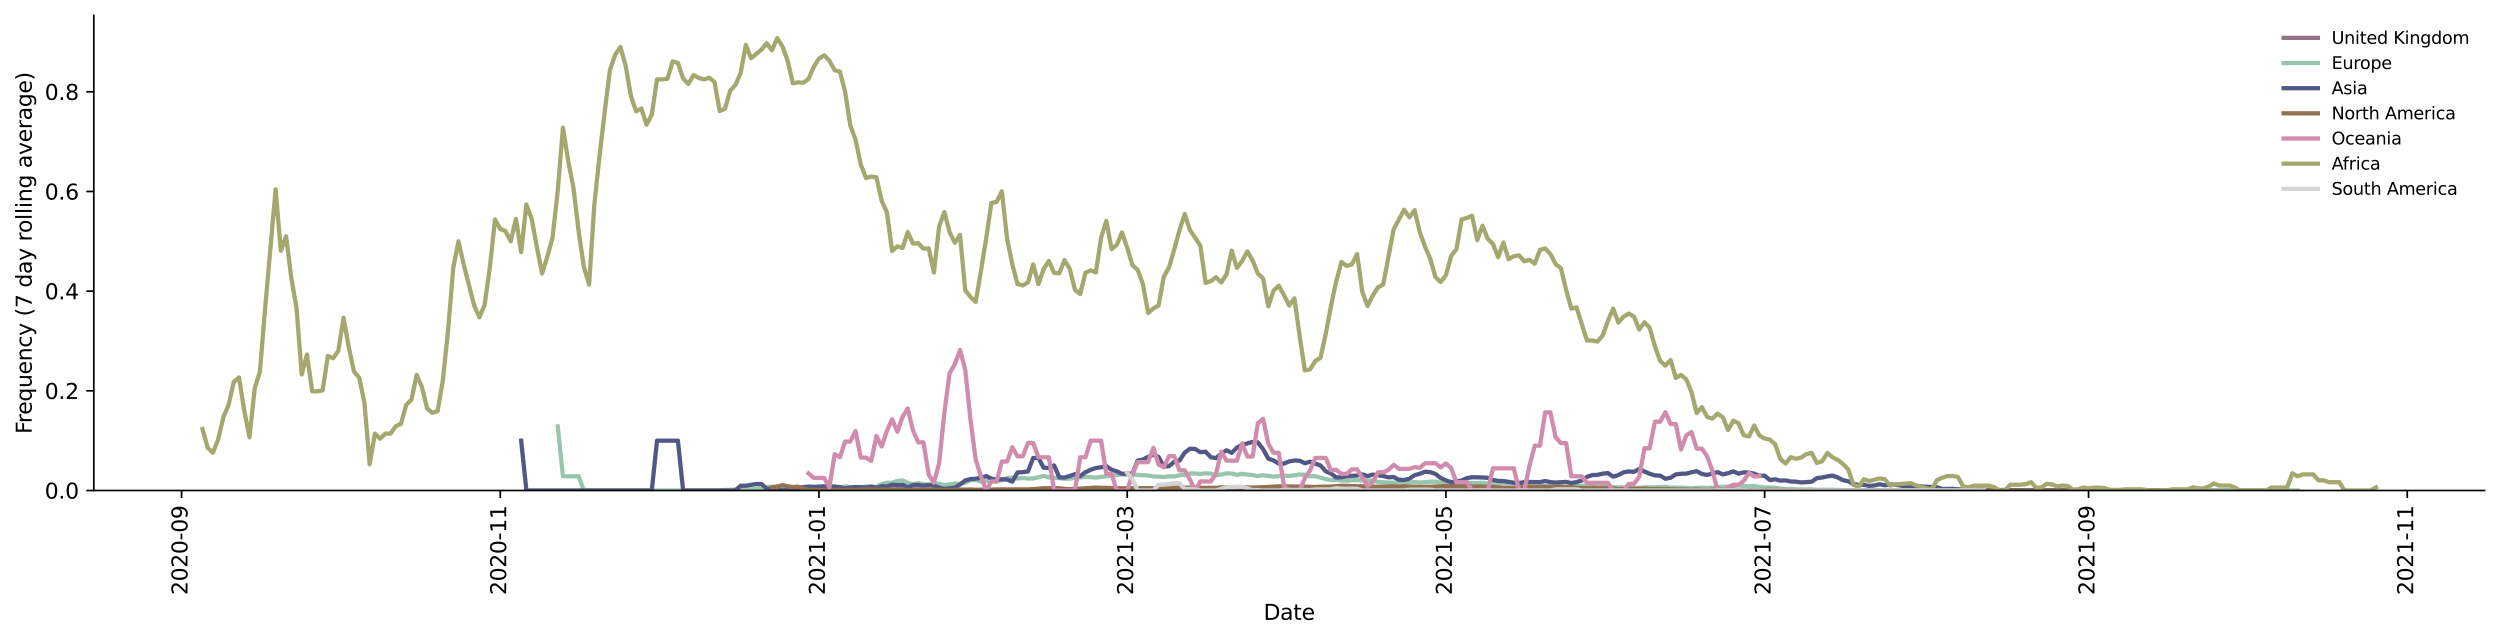 <?xml version="1.0" encoding="utf-8" standalone="no"?>
<!DOCTYPE svg PUBLIC "-//W3C//DTD SVG 1.1//EN"
  "http://www.w3.org/Graphics/SVG/1.1/DTD/svg11.dtd">
<svg height="298.621pt" version="1.1" viewBox="0 0 1166.981 298.621" width="1166.981pt" xmlns="http://www.w3.org/2000/svg" xmlns:xlink="http://www.w3.org/1999/xlink">
 <defs>
  <style type="text/css">*{stroke-linecap:butt;stroke-linejoin:round;}</style>
 </defs>
 <g id="figure_1">
  <g id="patch_1">
   <path d="M 0 298.621 
L 1166.981 298.621 
L 1166.981 0 
L 0 0 
z
" style="fill:#ffffff;"/>
  </g>
  <g id="axes_1">
   <g id="patch_2">
    <path d="M 43.781 228.96 
L 1159.781 228.96 
L 1159.781 7.2 
L 43.781 7.2 
z
" style="fill:#ffffff;"/>
   </g>
   <g id="matplotlib.axis_1">
    <g id="xtick_1">
     <g id="line2d_1">
      <defs>
       <path d="M 0 0 
L 0 3.5 
" id="m4b58fb775a" style="stroke:#000000;stroke-width:0.8;"/>
      </defs>
      <g>
       <use style="stroke:#000000;stroke-width:0.8;" x="84.753" xlink:href="#m4b58fb775a" y="228.96"/>
      </g>
     </g>
     <g id="text_1">
      <!-- 2020-09 -->
      <g transform="translate(87.513 277.743)rotate(-90)scale(0.1 -0.1)">
       <defs>
        <path d="M 1228 531 
L 3431 531 
L 3431 0 
L 469 0 
L 469 531 
Q 828 903 1448 1529 
Q 2069 2156 2228 2338 
Q 2531 2678 2651 2914 
Q 2772 3150 2772 3378 
Q 2772 3750 2511 3984 
Q 2250 4219 1831 4219 
Q 1534 4219 1204 4116 
Q 875 4013 500 3803 
L 500 4441 
Q 881 4594 1212 4672 
Q 1544 4750 1819 4750 
Q 2544 4750 2975 4387 
Q 3406 4025 3406 3419 
Q 3406 3131 3298 2873 
Q 3191 2616 2906 2266 
Q 2828 2175 2409 1742 
Q 1991 1309 1228 531 
z
" id="DejaVuSans-32" transform="scale(0.016)"/>
        <path d="M 2034 4250 
Q 1547 4250 1301 3770 
Q 1056 3291 1056 2328 
Q 1056 1369 1301 889 
Q 1547 409 2034 409 
Q 2525 409 2770 889 
Q 3016 1369 3016 2328 
Q 3016 3291 2770 3770 
Q 2525 4250 2034 4250 
z
M 2034 4750 
Q 2819 4750 3233 4129 
Q 3647 3509 3647 2328 
Q 3647 1150 3233 529 
Q 2819 -91 2034 -91 
Q 1250 -91 836 529 
Q 422 1150 422 2328 
Q 422 3509 836 4129 
Q 1250 4750 2034 4750 
z
" id="DejaVuSans-30" transform="scale(0.016)"/>
        <path d="M 313 2009 
L 1997 2009 
L 1997 1497 
L 313 1497 
L 313 2009 
z
" id="DejaVuSans-2d" transform="scale(0.016)"/>
        <path d="M 703 97 
L 703 672 
Q 941 559 1184 500 
Q 1428 441 1663 441 
Q 2288 441 2617 861 
Q 2947 1281 2994 2138 
Q 2813 1869 2534 1725 
Q 2256 1581 1919 1581 
Q 1219 1581 811 2004 
Q 403 2428 403 3163 
Q 403 3881 828 4315 
Q 1253 4750 1959 4750 
Q 2769 4750 3195 4129 
Q 3622 3509 3622 2328 
Q 3622 1225 3098 567 
Q 2575 -91 1691 -91 
Q 1453 -91 1209 -44 
Q 966 3 703 97 
z
M 1959 2075 
Q 2384 2075 2632 2365 
Q 2881 2656 2881 3163 
Q 2881 3666 2632 3958 
Q 2384 4250 1959 4250 
Q 1534 4250 1286 3958 
Q 1038 3666 1038 3163 
Q 1038 2656 1286 2365 
Q 1534 2075 1959 2075 
z
" id="DejaVuSans-39" transform="scale(0.016)"/>
       </defs>
       <use xlink:href="#DejaVuSans-32"/>
       <use x="63.623" xlink:href="#DejaVuSans-30"/>
       <use x="127.246" xlink:href="#DejaVuSans-32"/>
       <use x="190.869" xlink:href="#DejaVuSans-30"/>
       <use x="254.492" xlink:href="#DejaVuSans-2d"/>
       <use x="290.576" xlink:href="#DejaVuSans-30"/>
       <use x="354.199" xlink:href="#DejaVuSans-39"/>
      </g>
     </g>
    </g>
    <g id="xtick_2">
     <g id="line2d_2">
      <g>
       <use style="stroke:#000000;stroke-width:0.8;" x="233.521" xlink:href="#m4b58fb775a" y="228.96"/>
      </g>
     </g>
     <g id="text_2">
      <!-- 2020-11 -->
      <g transform="translate(236.28 277.743)rotate(-90)scale(0.1 -0.1)">
       <defs>
        <path d="M 794 531 
L 1825 531 
L 1825 4091 
L 703 3866 
L 703 4441 
L 1819 4666 
L 2450 4666 
L 2450 531 
L 3481 531 
L 3481 0 
L 794 0 
L 794 531 
z
" id="DejaVuSans-31" transform="scale(0.016)"/>
       </defs>
       <use xlink:href="#DejaVuSans-32"/>
       <use x="63.623" xlink:href="#DejaVuSans-30"/>
       <use x="127.246" xlink:href="#DejaVuSans-32"/>
       <use x="190.869" xlink:href="#DejaVuSans-30"/>
       <use x="254.492" xlink:href="#DejaVuSans-2d"/>
       <use x="290.576" xlink:href="#DejaVuSans-31"/>
       <use x="354.199" xlink:href="#DejaVuSans-31"/>
      </g>
     </g>
    </g>
    <g id="xtick_3">
     <g id="line2d_3">
      <g>
       <use style="stroke:#000000;stroke-width:0.8;" x="382.288" xlink:href="#m4b58fb775a" y="228.96"/>
      </g>
     </g>
     <g id="text_3">
      <!-- 2021-01 -->
      <g transform="translate(385.048 277.743)rotate(-90)scale(0.1 -0.1)">
       <use xlink:href="#DejaVuSans-32"/>
       <use x="63.623" xlink:href="#DejaVuSans-30"/>
       <use x="127.246" xlink:href="#DejaVuSans-32"/>
       <use x="190.869" xlink:href="#DejaVuSans-31"/>
       <use x="254.492" xlink:href="#DejaVuSans-2d"/>
       <use x="290.576" xlink:href="#DejaVuSans-30"/>
       <use x="354.199" xlink:href="#DejaVuSans-31"/>
      </g>
     </g>
    </g>
    <g id="xtick_4">
     <g id="line2d_4">
      <g>
       <use style="stroke:#000000;stroke-width:0.8;" x="526.178" xlink:href="#m4b58fb775a" y="228.96"/>
      </g>
     </g>
     <g id="text_4">
      <!-- 2021-03 -->
      <g transform="translate(528.937 277.743)rotate(-90)scale(0.1 -0.1)">
       <defs>
        <path d="M 2597 2516 
Q 3050 2419 3304 2112 
Q 3559 1806 3559 1356 
Q 3559 666 3084 287 
Q 2609 -91 1734 -91 
Q 1441 -91 1130 -33 
Q 819 25 488 141 
L 488 750 
Q 750 597 1062 519 
Q 1375 441 1716 441 
Q 2309 441 2620 675 
Q 2931 909 2931 1356 
Q 2931 1769 2642 2001 
Q 2353 2234 1838 2234 
L 1294 2234 
L 1294 2753 
L 1863 2753 
Q 2328 2753 2575 2939 
Q 2822 3125 2822 3475 
Q 2822 3834 2567 4026 
Q 2313 4219 1838 4219 
Q 1578 4219 1281 4162 
Q 984 4106 628 3988 
L 628 4550 
Q 988 4650 1302 4700 
Q 1616 4750 1894 4750 
Q 2613 4750 3031 4423 
Q 3450 4097 3450 3541 
Q 3450 3153 3228 2886 
Q 3006 2619 2597 2516 
z
" id="DejaVuSans-33" transform="scale(0.016)"/>
       </defs>
       <use xlink:href="#DejaVuSans-32"/>
       <use x="63.623" xlink:href="#DejaVuSans-30"/>
       <use x="127.246" xlink:href="#DejaVuSans-32"/>
       <use x="190.869" xlink:href="#DejaVuSans-31"/>
       <use x="254.492" xlink:href="#DejaVuSans-2d"/>
       <use x="290.576" xlink:href="#DejaVuSans-30"/>
       <use x="354.199" xlink:href="#DejaVuSans-33"/>
      </g>
     </g>
    </g>
    <g id="xtick_5">
     <g id="line2d_5">
      <g>
       <use style="stroke:#000000;stroke-width:0.8;" x="674.946" xlink:href="#m4b58fb775a" y="228.96"/>
      </g>
     </g>
     <g id="text_5">
      <!-- 2021-05 -->
      <g transform="translate(677.705 277.743)rotate(-90)scale(0.1 -0.1)">
       <defs>
        <path d="M 691 4666 
L 3169 4666 
L 3169 4134 
L 1269 4134 
L 1269 2991 
Q 1406 3038 1543 3061 
Q 1681 3084 1819 3084 
Q 2600 3084 3056 2656 
Q 3513 2228 3513 1497 
Q 3513 744 3044 326 
Q 2575 -91 1722 -91 
Q 1428 -91 1123 -41 
Q 819 9 494 109 
L 494 744 
Q 775 591 1075 516 
Q 1375 441 1709 441 
Q 2250 441 2565 725 
Q 2881 1009 2881 1497 
Q 2881 1984 2565 2268 
Q 2250 2553 1709 2553 
Q 1456 2553 1204 2497 
Q 953 2441 691 2322 
L 691 4666 
z
" id="DejaVuSans-35" transform="scale(0.016)"/>
       </defs>
       <use xlink:href="#DejaVuSans-32"/>
       <use x="63.623" xlink:href="#DejaVuSans-30"/>
       <use x="127.246" xlink:href="#DejaVuSans-32"/>
       <use x="190.869" xlink:href="#DejaVuSans-31"/>
       <use x="254.492" xlink:href="#DejaVuSans-2d"/>
       <use x="290.576" xlink:href="#DejaVuSans-30"/>
       <use x="354.199" xlink:href="#DejaVuSans-35"/>
      </g>
     </g>
    </g>
    <g id="xtick_6">
     <g id="line2d_6">
      <g>
       <use style="stroke:#000000;stroke-width:0.8;" x="823.713" xlink:href="#m4b58fb775a" y="228.96"/>
      </g>
     </g>
     <g id="text_6">
      <!-- 2021-07 -->
      <g transform="translate(826.472 277.743)rotate(-90)scale(0.1 -0.1)">
       <defs>
        <path d="M 525 4666 
L 3525 4666 
L 3525 4397 
L 1831 0 
L 1172 0 
L 2766 4134 
L 525 4134 
L 525 4666 
z
" id="DejaVuSans-37" transform="scale(0.016)"/>
       </defs>
       <use xlink:href="#DejaVuSans-32"/>
       <use x="63.623" xlink:href="#DejaVuSans-30"/>
       <use x="127.246" xlink:href="#DejaVuSans-32"/>
       <use x="190.869" xlink:href="#DejaVuSans-31"/>
       <use x="254.492" xlink:href="#DejaVuSans-2d"/>
       <use x="290.576" xlink:href="#DejaVuSans-30"/>
       <use x="354.199" xlink:href="#DejaVuSans-37"/>
      </g>
     </g>
    </g>
    <g id="xtick_7">
     <g id="line2d_7">
      <g>
       <use style="stroke:#000000;stroke-width:0.8;" x="974.919" xlink:href="#m4b58fb775a" y="228.96"/>
      </g>
     </g>
     <g id="text_7">
      <!-- 2021-09 -->
      <g transform="translate(977.679 277.743)rotate(-90)scale(0.1 -0.1)">
       <use xlink:href="#DejaVuSans-32"/>
       <use x="63.623" xlink:href="#DejaVuSans-30"/>
       <use x="127.246" xlink:href="#DejaVuSans-32"/>
       <use x="190.869" xlink:href="#DejaVuSans-31"/>
       <use x="254.492" xlink:href="#DejaVuSans-2d"/>
       <use x="290.576" xlink:href="#DejaVuSans-30"/>
       <use x="354.199" xlink:href="#DejaVuSans-39"/>
      </g>
     </g>
    </g>
    <g id="xtick_8">
     <g id="line2d_8">
      <g>
       <use style="stroke:#000000;stroke-width:0.8;" x="1123.687" xlink:href="#m4b58fb775a" y="228.96"/>
      </g>
     </g>
     <g id="text_8">
      <!-- 2021-11 -->
      <g transform="translate(1126.446 277.743)rotate(-90)scale(0.1 -0.1)">
       <use xlink:href="#DejaVuSans-32"/>
       <use x="63.623" xlink:href="#DejaVuSans-30"/>
       <use x="127.246" xlink:href="#DejaVuSans-32"/>
       <use x="190.869" xlink:href="#DejaVuSans-31"/>
       <use x="254.492" xlink:href="#DejaVuSans-2d"/>
       <use x="290.576" xlink:href="#DejaVuSans-31"/>
       <use x="354.199" xlink:href="#DejaVuSans-31"/>
      </g>
     </g>
    </g>
    <g id="text_9">
     <!-- Date -->
     <g transform="translate(589.83 289.341)scale(0.1 -0.1)">
      <defs>
       <path d="M 1259 4147 
L 1259 519 
L 2022 519 
Q 2988 519 3436 956 
Q 3884 1394 3884 2338 
Q 3884 3275 3436 3711 
Q 2988 4147 2022 4147 
L 1259 4147 
z
M 628 4666 
L 1925 4666 
Q 3281 4666 3915 4102 
Q 4550 3538 4550 2338 
Q 4550 1131 3912 565 
Q 3275 0 1925 0 
L 628 0 
L 628 4666 
z
" id="DejaVuSans-44" transform="scale(0.016)"/>
       <path d="M 2194 1759 
Q 1497 1759 1228 1600 
Q 959 1441 959 1056 
Q 959 750 1161 570 
Q 1363 391 1709 391 
Q 2188 391 2477 730 
Q 2766 1069 2766 1631 
L 2766 1759 
L 2194 1759 
z
M 3341 1997 
L 3341 0 
L 2766 0 
L 2766 531 
Q 2569 213 2275 61 
Q 1981 -91 1556 -91 
Q 1019 -91 701 211 
Q 384 513 384 1019 
Q 384 1609 779 1909 
Q 1175 2209 1959 2209 
L 2766 2209 
L 2766 2266 
Q 2766 2663 2505 2880 
Q 2244 3097 1772 3097 
Q 1472 3097 1187 3025 
Q 903 2953 641 2809 
L 641 3341 
Q 956 3463 1253 3523 
Q 1550 3584 1831 3584 
Q 2591 3584 2966 3190 
Q 3341 2797 3341 1997 
z
" id="DejaVuSans-61" transform="scale(0.016)"/>
       <path d="M 1172 4494 
L 1172 3500 
L 2356 3500 
L 2356 3053 
L 1172 3053 
L 1172 1153 
Q 1172 725 1289 603 
Q 1406 481 1766 481 
L 2356 481 
L 2356 0 
L 1766 0 
Q 1100 0 847 248 
Q 594 497 594 1153 
L 594 3053 
L 172 3053 
L 172 3500 
L 594 3500 
L 594 4494 
L 1172 4494 
z
" id="DejaVuSans-74" transform="scale(0.016)"/>
       <path d="M 3597 1894 
L 3597 1613 
L 953 1613 
Q 991 1019 1311 708 
Q 1631 397 2203 397 
Q 2534 397 2845 478 
Q 3156 559 3463 722 
L 3463 178 
Q 3153 47 2828 -22 
Q 2503 -91 2169 -91 
Q 1331 -91 842 396 
Q 353 884 353 1716 
Q 353 2575 817 3079 
Q 1281 3584 2069 3584 
Q 2775 3584 3186 3129 
Q 3597 2675 3597 1894 
z
M 3022 2063 
Q 3016 2534 2758 2815 
Q 2500 3097 2075 3097 
Q 1594 3097 1305 2825 
Q 1016 2553 972 2059 
L 3022 2063 
z
" id="DejaVuSans-65" transform="scale(0.016)"/>
      </defs>
      <use xlink:href="#DejaVuSans-44"/>
      <use x="77.002" xlink:href="#DejaVuSans-61"/>
      <use x="138.281" xlink:href="#DejaVuSans-74"/>
      <use x="177.49" xlink:href="#DejaVuSans-65"/>
     </g>
    </g>
   </g>
   <g id="matplotlib.axis_2">
    <g id="ytick_1">
     <g id="line2d_9">
      <defs>
       <path d="M 0 0 
L -3.5 0 
" id="mad05041a54" style="stroke:#000000;stroke-width:0.8;"/>
      </defs>
      <g>
       <use style="stroke:#000000;stroke-width:0.8;" x="43.781" xlink:href="#mad05041a54" y="228.96"/>
      </g>
     </g>
     <g id="text_10">
      <!-- 0.0 -->
      <g transform="translate(20.878 232.759)scale(0.1 -0.1)">
       <defs>
        <path d="M 684 794 
L 1344 794 
L 1344 0 
L 684 0 
L 684 794 
z
" id="DejaVuSans-2e" transform="scale(0.016)"/>
       </defs>
       <use xlink:href="#DejaVuSans-30"/>
       <use x="63.623" xlink:href="#DejaVuSans-2e"/>
       <use x="95.41" xlink:href="#DejaVuSans-30"/>
      </g>
     </g>
    </g>
    <g id="ytick_2">
     <g id="line2d_10">
      <g>
       <use style="stroke:#000000;stroke-width:0.8;" x="43.781" xlink:href="#mad05041a54" y="182.433"/>
      </g>
     </g>
     <g id="text_11">
      <!-- 0.2 -->
      <g transform="translate(20.878 186.233)scale(0.1 -0.1)">
       <use xlink:href="#DejaVuSans-30"/>
       <use x="63.623" xlink:href="#DejaVuSans-2e"/>
       <use x="95.41" xlink:href="#DejaVuSans-32"/>
      </g>
     </g>
    </g>
    <g id="ytick_3">
     <g id="line2d_11">
      <g>
       <use style="stroke:#000000;stroke-width:0.8;" x="43.781" xlink:href="#mad05041a54" y="135.907"/>
      </g>
     </g>
     <g id="text_12">
      <!-- 0.4 -->
      <g transform="translate(20.878 139.706)scale(0.1 -0.1)">
       <defs>
        <path d="M 2419 4116 
L 825 1625 
L 2419 1625 
L 2419 4116 
z
M 2253 4666 
L 3047 4666 
L 3047 1625 
L 3713 1625 
L 3713 1100 
L 3047 1100 
L 3047 0 
L 2419 0 
L 2419 1100 
L 313 1100 
L 313 1709 
L 2253 4666 
z
" id="DejaVuSans-34" transform="scale(0.016)"/>
       </defs>
       <use xlink:href="#DejaVuSans-30"/>
       <use x="63.623" xlink:href="#DejaVuSans-2e"/>
       <use x="95.41" xlink:href="#DejaVuSans-34"/>
      </g>
     </g>
    </g>
    <g id="ytick_4">
     <g id="line2d_12">
      <g>
       <use style="stroke:#000000;stroke-width:0.8;" x="43.781" xlink:href="#mad05041a54" y="89.38"/>
      </g>
     </g>
     <g id="text_13">
      <!-- 0.6 -->
      <g transform="translate(20.878 93.179)scale(0.1 -0.1)">
       <defs>
        <path d="M 2113 2584 
Q 1688 2584 1439 2293 
Q 1191 2003 1191 1497 
Q 1191 994 1439 701 
Q 1688 409 2113 409 
Q 2538 409 2786 701 
Q 3034 994 3034 1497 
Q 3034 2003 2786 2293 
Q 2538 2584 2113 2584 
z
M 3366 4563 
L 3366 3988 
Q 3128 4100 2886 4159 
Q 2644 4219 2406 4219 
Q 1781 4219 1451 3797 
Q 1122 3375 1075 2522 
Q 1259 2794 1537 2939 
Q 1816 3084 2150 3084 
Q 2853 3084 3261 2657 
Q 3669 2231 3669 1497 
Q 3669 778 3244 343 
Q 2819 -91 2113 -91 
Q 1303 -91 875 529 
Q 447 1150 447 2328 
Q 447 3434 972 4092 
Q 1497 4750 2381 4750 
Q 2619 4750 2861 4703 
Q 3103 4656 3366 4563 
z
" id="DejaVuSans-36" transform="scale(0.016)"/>
       </defs>
       <use xlink:href="#DejaVuSans-30"/>
       <use x="63.623" xlink:href="#DejaVuSans-2e"/>
       <use x="95.41" xlink:href="#DejaVuSans-36"/>
      </g>
     </g>
    </g>
    <g id="ytick_5">
     <g id="line2d_13">
      <g>
       <use style="stroke:#000000;stroke-width:0.8;" x="43.781" xlink:href="#mad05041a54" y="42.853"/>
      </g>
     </g>
     <g id="text_14">
      <!-- 0.8 -->
      <g transform="translate(20.878 46.652)scale(0.1 -0.1)">
       <defs>
        <path d="M 2034 2216 
Q 1584 2216 1326 1975 
Q 1069 1734 1069 1313 
Q 1069 891 1326 650 
Q 1584 409 2034 409 
Q 2484 409 2743 651 
Q 3003 894 3003 1313 
Q 3003 1734 2745 1975 
Q 2488 2216 2034 2216 
z
M 1403 2484 
Q 997 2584 770 2862 
Q 544 3141 544 3541 
Q 544 4100 942 4425 
Q 1341 4750 2034 4750 
Q 2731 4750 3128 4425 
Q 3525 4100 3525 3541 
Q 3525 3141 3298 2862 
Q 3072 2584 2669 2484 
Q 3125 2378 3379 2068 
Q 3634 1759 3634 1313 
Q 3634 634 3220 271 
Q 2806 -91 2034 -91 
Q 1263 -91 848 271 
Q 434 634 434 1313 
Q 434 1759 690 2068 
Q 947 2378 1403 2484 
z
M 1172 3481 
Q 1172 3119 1398 2916 
Q 1625 2713 2034 2713 
Q 2441 2713 2670 2916 
Q 2900 3119 2900 3481 
Q 2900 3844 2670 4047 
Q 2441 4250 2034 4250 
Q 1625 4250 1398 4047 
Q 1172 3844 1172 3481 
z
" id="DejaVuSans-38" transform="scale(0.016)"/>
       </defs>
       <use xlink:href="#DejaVuSans-30"/>
       <use x="63.623" xlink:href="#DejaVuSans-2e"/>
       <use x="95.41" xlink:href="#DejaVuSans-38"/>
      </g>
     </g>
    </g>
    <g id="text_15">
     <!-- Frequency (7 day rolling average) -->
     <g transform="translate(14.798 202.529)rotate(-90)scale(0.1 -0.1)">
      <defs>
       <path d="M 628 4666 
L 3309 4666 
L 3309 4134 
L 1259 4134 
L 1259 2759 
L 3109 2759 
L 3109 2228 
L 1259 2228 
L 1259 0 
L 628 0 
L 628 4666 
z
" id="DejaVuSans-46" transform="scale(0.016)"/>
       <path d="M 2631 2963 
Q 2534 3019 2420 3045 
Q 2306 3072 2169 3072 
Q 1681 3072 1420 2755 
Q 1159 2438 1159 1844 
L 1159 0 
L 581 0 
L 581 3500 
L 1159 3500 
L 1159 2956 
Q 1341 3275 1631 3429 
Q 1922 3584 2338 3584 
Q 2397 3584 2469 3576 
Q 2541 3569 2628 3553 
L 2631 2963 
z
" id="DejaVuSans-72" transform="scale(0.016)"/>
       <path d="M 947 1747 
Q 947 1113 1208 752 
Q 1469 391 1925 391 
Q 2381 391 2643 752 
Q 2906 1113 2906 1747 
Q 2906 2381 2643 2742 
Q 2381 3103 1925 3103 
Q 1469 3103 1208 2742 
Q 947 2381 947 1747 
z
M 2906 525 
Q 2725 213 2448 61 
Q 2172 -91 1784 -91 
Q 1150 -91 751 415 
Q 353 922 353 1747 
Q 353 2572 751 3078 
Q 1150 3584 1784 3584 
Q 2172 3584 2448 3432 
Q 2725 3281 2906 2969 
L 2906 3500 
L 3481 3500 
L 3481 -1331 
L 2906 -1331 
L 2906 525 
z
" id="DejaVuSans-71" transform="scale(0.016)"/>
       <path d="M 544 1381 
L 544 3500 
L 1119 3500 
L 1119 1403 
Q 1119 906 1312 657 
Q 1506 409 1894 409 
Q 2359 409 2629 706 
Q 2900 1003 2900 1516 
L 2900 3500 
L 3475 3500 
L 3475 0 
L 2900 0 
L 2900 538 
Q 2691 219 2414 64 
Q 2138 -91 1772 -91 
Q 1169 -91 856 284 
Q 544 659 544 1381 
z
M 1991 3584 
L 1991 3584 
z
" id="DejaVuSans-75" transform="scale(0.016)"/>
       <path d="M 3513 2113 
L 3513 0 
L 2938 0 
L 2938 2094 
Q 2938 2591 2744 2837 
Q 2550 3084 2163 3084 
Q 1697 3084 1428 2787 
Q 1159 2491 1159 1978 
L 1159 0 
L 581 0 
L 581 3500 
L 1159 3500 
L 1159 2956 
Q 1366 3272 1645 3428 
Q 1925 3584 2291 3584 
Q 2894 3584 3203 3211 
Q 3513 2838 3513 2113 
z
" id="DejaVuSans-6e" transform="scale(0.016)"/>
       <path d="M 3122 3366 
L 3122 2828 
Q 2878 2963 2633 3030 
Q 2388 3097 2138 3097 
Q 1578 3097 1268 2742 
Q 959 2388 959 1747 
Q 959 1106 1268 751 
Q 1578 397 2138 397 
Q 2388 397 2633 464 
Q 2878 531 3122 666 
L 3122 134 
Q 2881 22 2623 -34 
Q 2366 -91 2075 -91 
Q 1284 -91 818 406 
Q 353 903 353 1747 
Q 353 2603 823 3093 
Q 1294 3584 2113 3584 
Q 2378 3584 2631 3529 
Q 2884 3475 3122 3366 
z
" id="DejaVuSans-63" transform="scale(0.016)"/>
       <path d="M 2059 -325 
Q 1816 -950 1584 -1140 
Q 1353 -1331 966 -1331 
L 506 -1331 
L 506 -850 
L 844 -850 
Q 1081 -850 1212 -737 
Q 1344 -625 1503 -206 
L 1606 56 
L 191 3500 
L 800 3500 
L 1894 763 
L 2988 3500 
L 3597 3500 
L 2059 -325 
z
" id="DejaVuSans-79" transform="scale(0.016)"/>
       <path id="DejaVuSans-20" transform="scale(0.016)"/>
       <path d="M 1984 4856 
Q 1566 4138 1362 3434 
Q 1159 2731 1159 2009 
Q 1159 1288 1364 580 
Q 1569 -128 1984 -844 
L 1484 -844 
Q 1016 -109 783 600 
Q 550 1309 550 2009 
Q 550 2706 781 3412 
Q 1013 4119 1484 4856 
L 1984 4856 
z
" id="DejaVuSans-28" transform="scale(0.016)"/>
       <path d="M 2906 2969 
L 2906 4863 
L 3481 4863 
L 3481 0 
L 2906 0 
L 2906 525 
Q 2725 213 2448 61 
Q 2172 -91 1784 -91 
Q 1150 -91 751 415 
Q 353 922 353 1747 
Q 353 2572 751 3078 
Q 1150 3584 1784 3584 
Q 2172 3584 2448 3432 
Q 2725 3281 2906 2969 
z
M 947 1747 
Q 947 1113 1208 752 
Q 1469 391 1925 391 
Q 2381 391 2643 752 
Q 2906 1113 2906 1747 
Q 2906 2381 2643 2742 
Q 2381 3103 1925 3103 
Q 1469 3103 1208 2742 
Q 947 2381 947 1747 
z
" id="DejaVuSans-64" transform="scale(0.016)"/>
       <path d="M 1959 3097 
Q 1497 3097 1228 2736 
Q 959 2375 959 1747 
Q 959 1119 1226 758 
Q 1494 397 1959 397 
Q 2419 397 2687 759 
Q 2956 1122 2956 1747 
Q 2956 2369 2687 2733 
Q 2419 3097 1959 3097 
z
M 1959 3584 
Q 2709 3584 3137 3096 
Q 3566 2609 3566 1747 
Q 3566 888 3137 398 
Q 2709 -91 1959 -91 
Q 1206 -91 779 398 
Q 353 888 353 1747 
Q 353 2609 779 3096 
Q 1206 3584 1959 3584 
z
" id="DejaVuSans-6f" transform="scale(0.016)"/>
       <path d="M 603 4863 
L 1178 4863 
L 1178 0 
L 603 0 
L 603 4863 
z
" id="DejaVuSans-6c" transform="scale(0.016)"/>
       <path d="M 603 3500 
L 1178 3500 
L 1178 0 
L 603 0 
L 603 3500 
z
M 603 4863 
L 1178 4863 
L 1178 4134 
L 603 4134 
L 603 4863 
z
" id="DejaVuSans-69" transform="scale(0.016)"/>
       <path d="M 2906 1791 
Q 2906 2416 2648 2759 
Q 2391 3103 1925 3103 
Q 1463 3103 1205 2759 
Q 947 2416 947 1791 
Q 947 1169 1205 825 
Q 1463 481 1925 481 
Q 2391 481 2648 825 
Q 2906 1169 2906 1791 
z
M 3481 434 
Q 3481 -459 3084 -895 
Q 2688 -1331 1869 -1331 
Q 1566 -1331 1297 -1286 
Q 1028 -1241 775 -1147 
L 775 -588 
Q 1028 -725 1275 -790 
Q 1522 -856 1778 -856 
Q 2344 -856 2625 -561 
Q 2906 -266 2906 331 
L 2906 616 
Q 2728 306 2450 153 
Q 2172 0 1784 0 
Q 1141 0 747 490 
Q 353 981 353 1791 
Q 353 2603 747 3093 
Q 1141 3584 1784 3584 
Q 2172 3584 2450 3431 
Q 2728 3278 2906 2969 
L 2906 3500 
L 3481 3500 
L 3481 434 
z
" id="DejaVuSans-67" transform="scale(0.016)"/>
       <path d="M 191 3500 
L 800 3500 
L 1894 563 
L 2988 3500 
L 3597 3500 
L 2284 0 
L 1503 0 
L 191 3500 
z
" id="DejaVuSans-76" transform="scale(0.016)"/>
       <path d="M 513 4856 
L 1013 4856 
Q 1481 4119 1714 3412 
Q 1947 2706 1947 2009 
Q 1947 1309 1714 600 
Q 1481 -109 1013 -844 
L 513 -844 
Q 928 -128 1133 580 
Q 1338 1288 1338 2009 
Q 1338 2731 1133 3434 
Q 928 4138 513 4856 
z
" id="DejaVuSans-29" transform="scale(0.016)"/>
      </defs>
      <use xlink:href="#DejaVuSans-46"/>
      <use x="50.27" xlink:href="#DejaVuSans-72"/>
      <use x="89.133" xlink:href="#DejaVuSans-65"/>
      <use x="150.656" xlink:href="#DejaVuSans-71"/>
      <use x="214.133" xlink:href="#DejaVuSans-75"/>
      <use x="277.512" xlink:href="#DejaVuSans-65"/>
      <use x="339.035" xlink:href="#DejaVuSans-6e"/>
      <use x="402.414" xlink:href="#DejaVuSans-63"/>
      <use x="457.395" xlink:href="#DejaVuSans-79"/>
      <use x="516.574" xlink:href="#DejaVuSans-20"/>
      <use x="548.361" xlink:href="#DejaVuSans-28"/>
      <use x="587.375" xlink:href="#DejaVuSans-37"/>
      <use x="650.998" xlink:href="#DejaVuSans-20"/>
      <use x="682.785" xlink:href="#DejaVuSans-64"/>
      <use x="746.262" xlink:href="#DejaVuSans-61"/>
      <use x="807.541" xlink:href="#DejaVuSans-79"/>
      <use x="866.721" xlink:href="#DejaVuSans-20"/>
      <use x="898.508" xlink:href="#DejaVuSans-72"/>
      <use x="937.371" xlink:href="#DejaVuSans-6f"/>
      <use x="998.553" xlink:href="#DejaVuSans-6c"/>
      <use x="1026.336" xlink:href="#DejaVuSans-6c"/>
      <use x="1054.119" xlink:href="#DejaVuSans-69"/>
      <use x="1081.902" xlink:href="#DejaVuSans-6e"/>
      <use x="1145.281" xlink:href="#DejaVuSans-67"/>
      <use x="1208.758" xlink:href="#DejaVuSans-20"/>
      <use x="1240.545" xlink:href="#DejaVuSans-61"/>
      <use x="1301.824" xlink:href="#DejaVuSans-76"/>
      <use x="1361.004" xlink:href="#DejaVuSans-65"/>
      <use x="1422.527" xlink:href="#DejaVuSans-72"/>
      <use x="1463.641" xlink:href="#DejaVuSans-61"/>
      <use x="1524.92" xlink:href="#DejaVuSans-67"/>
      <use x="1588.396" xlink:href="#DejaVuSans-65"/>
      <use x="1649.92" xlink:href="#DejaVuSans-29"/>
     </g>
    </g>
   </g>
   <g id="line2d_14">
    <path clip-path="url(#p0b5b669348)" d="M 338.39 228.771 
L 350.584 228.671 
L 355.461 228.777 
L 374.972 228.241 
L 379.849 228.413 
L 382.288 228.072 
L 384.727 228.269 
L 387.166 228.326 
L 392.043 228.15 
L 394.482 228.524 
L 401.799 228.567 
L 404.238 228.684 
L 411.554 228.478 
L 418.87 228.364 
L 435.942 228.501 
L 448.136 228.68 
L 453.014 228.672 
L 455.453 228.736 
L 457.891 228.688 
L 460.33 228.757 
L 467.647 228.562 
L 470.085 228.655 
L 472.524 228.541 
L 479.841 228.544 
L 482.28 228.459 
L 496.912 228.699 
L 516.423 228.62 
L 521.3 228.506 
L 526.178 228.593 
L 528.617 228.56 
L 533.495 228.295 
L 540.811 228.297 
L 543.25 228.575 
L 545.689 228.691 
L 553.005 228.617 
L 560.321 228.278 
L 562.76 228.377 
L 574.954 228.157 
L 579.832 228.251 
L 582.271 228.132 
L 584.71 228.262 
L 592.026 228.268 
L 596.904 228.423 
L 601.781 228.407 
L 606.659 228.193 
L 609.098 228.039 
L 613.975 228.066 
L 616.414 227.726 
L 621.292 227.664 
L 623.731 227.37 
L 626.169 227.46 
L 628.608 227.912 
L 633.486 228.114 
L 635.925 228.434 
L 638.363 227.829 
L 643.241 227.499 
L 645.68 227.612 
L 648.119 227.439 
L 650.557 227.895 
L 655.435 228.245 
L 657.874 228.116 
L 660.313 228.254 
L 662.752 228.188 
L 665.19 227.737 
L 667.629 227.893 
L 672.507 227.768 
L 677.384 228.006 
L 679.823 227.875 
L 682.262 228.019 
L 687.14 227.871 
L 689.578 228.134 
L 692.017 227.887 
L 694.456 227.815 
L 699.334 227.985 
L 701.773 228.006 
L 704.211 228.422 
L 711.528 228.74 
L 718.844 228.899 
L 731.038 228.832 
L 735.916 228.734 
L 743.232 228.815 
L 745.671 228.913 
L 767.62 228.839 
L 782.253 228.86 
L 789.57 228.96 
L 1055.4 228.953 
L 1055.4 228.953 
" style="fill:none;stroke:#947383;stroke-linecap:square;stroke-width:2;"/>
   </g>
   <g id="line2d_15">
    <path clip-path="url(#p0b5b669348)" d="M 260.348 199.05 
L 262.786 222.313 
L 270.103 222.313 
L 272.542 228.96 
L 335.951 228.96 
L 343.267 228.554 
L 350.584 228.526 
L 357.9 227.302 
L 362.778 227.088 
L 365.217 227.743 
L 370.094 228.108 
L 374.972 227.716 
L 377.411 227.585 
L 382.288 227.893 
L 384.727 227.562 
L 392.043 227.467 
L 394.482 227.029 
L 396.921 227.446 
L 399.36 227.744 
L 404.238 227.044 
L 406.676 227.512 
L 409.115 227.222 
L 411.554 226.027 
L 413.993 225.343 
L 416.432 225.357 
L 418.87 224.483 
L 421.309 224.298 
L 423.748 225.441 
L 426.187 226.034 
L 428.626 225.53 
L 431.064 226.084 
L 433.503 226.107 
L 435.942 225.792 
L 438.381 225.83 
L 440.82 226.407 
L 445.697 225.748 
L 448.136 225.795 
L 450.575 225.271 
L 453.014 224.215 
L 455.453 224.047 
L 457.891 224.794 
L 462.769 224.417 
L 465.208 224.714 
L 467.647 224.155 
L 470.085 223.086 
L 472.524 222.944 
L 474.963 223.358 
L 477.402 223.113 
L 479.841 223.384 
L 482.28 223.349 
L 487.157 222.172 
L 489.596 222.824 
L 494.474 223.22 
L 496.912 223.442 
L 499.351 223.479 
L 501.79 223.008 
L 504.229 222.879 
L 506.668 222.589 
L 511.545 222.92 
L 523.739 221.407 
L 526.178 221.589 
L 528.617 221.419 
L 531.056 221.701 
L 535.933 221.962 
L 538.372 222.406 
L 540.811 222.457 
L 543.25 222.651 
L 545.689 222.321 
L 548.127 222.397 
L 550.566 221.87 
L 553.005 221.673 
L 555.444 221.01 
L 557.883 221.006 
L 560.321 221.238 
L 562.76 220.912 
L 565.199 221.073 
L 567.638 221.799 
L 570.077 221.511 
L 572.516 220.967 
L 574.954 221.062 
L 577.393 221.665 
L 579.832 221.185 
L 582.271 221.544 
L 584.71 221.758 
L 587.148 222.195 
L 589.587 221.831 
L 594.465 222.484 
L 599.342 221.998 
L 601.781 222.168 
L 604.22 221.892 
L 606.659 221.462 
L 609.098 221.633 
L 611.536 222.331 
L 613.975 222.272 
L 618.853 223.628 
L 621.292 224.099 
L 623.731 223.961 
L 626.169 224.285 
L 628.608 224.465 
L 631.047 224.1 
L 640.802 224.296 
L 643.241 224.968 
L 648.119 225.263 
L 650.557 225.281 
L 652.996 225.496 
L 655.435 225.367 
L 657.874 225.409 
L 660.313 225.024 
L 662.752 225.194 
L 667.629 224.857 
L 670.068 224.823 
L 672.507 225.361 
L 674.946 225.419 
L 679.823 225.904 
L 684.701 225.373 
L 689.578 225.504 
L 692.017 225.354 
L 696.895 226.124 
L 699.334 225.486 
L 704.211 225.451 
L 706.65 225.545 
L 709.089 225.279 
L 711.528 226.001 
L 713.967 226.399 
L 718.844 226.575 
L 721.283 226.961 
L 726.161 226.816 
L 731.038 227.285 
L 733.477 226.867 
L 738.355 226.798 
L 743.232 226.657 
L 748.11 227.195 
L 762.743 227.792 
L 765.182 227.728 
L 767.62 227.488 
L 772.498 227.468 
L 777.376 227.231 
L 779.814 227.555 
L 784.692 227.627 
L 789.57 227.91 
L 792.009 227.733 
L 794.447 227.675 
L 796.886 227.775 
L 799.325 227.662 
L 801.764 227.374 
L 804.203 227.225 
L 806.641 227.294 
L 809.08 226.708 
L 811.519 226.553 
L 813.958 226.891 
L 816.397 227.059 
L 818.835 226.843 
L 821.274 227.296 
L 823.713 227.579 
L 826.152 227.552 
L 828.591 227.734 
L 831.03 228.11 
L 833.468 228.296 
L 835.907 228.265 
L 838.346 228.452 
L 845.662 228.484 
L 848.101 228.662 
L 852.979 228.597 
L 865.173 228.879 
L 872.489 228.825 
L 967.603 228.96 
L 1072.472 228.951 
L 1072.472 228.951 
" style="fill:none;stroke:#96c6ad;stroke-linecap:square;stroke-width:2;"/>
   </g>
   <g id="line2d_16">
    <path clip-path="url(#p0b5b669348)" d="M 243.276 205.697 
L 245.715 228.96 
L 304.246 228.96 
L 306.685 205.697 
L 316.44 205.697 
L 318.879 228.96 
L 343.267 228.96 
L 345.706 226.744 
L 348.145 226.744 
L 353.023 225.917 
L 355.461 225.917 
L 357.9 228.133 
L 360.339 228.133 
L 365.217 228.96 
L 370.094 227.917 
L 372.533 227.804 
L 374.972 227.394 
L 377.411 227.117 
L 379.849 227.282 
L 384.727 227.011 
L 387.166 227.118 
L 389.605 227.109 
L 392.043 227.392 
L 394.482 228.009 
L 396.921 227.557 
L 399.36 227.336 
L 404.238 227.578 
L 406.676 227.051 
L 409.115 227.698 
L 411.554 226.953 
L 413.993 227.09 
L 416.432 226.274 
L 418.87 226.432 
L 421.309 226.342 
L 423.748 227.445 
L 426.187 226.429 
L 428.626 226.394 
L 431.064 226.67 
L 433.503 226.477 
L 435.942 226.643 
L 438.381 227.659 
L 440.82 228.241 
L 443.259 227.861 
L 445.697 227.68 
L 448.136 226.184 
L 450.575 224.285 
L 453.014 223.637 
L 455.453 223.465 
L 457.891 222.994 
L 460.33 222.242 
L 462.769 223.396 
L 465.208 223.877 
L 467.647 223.73 
L 470.085 223.822 
L 472.524 224.836 
L 474.963 220.562 
L 477.402 220.391 
L 479.841 220.079 
L 482.28 213.769 
L 484.718 213.727 
L 487.157 218.323 
L 489.596 218.472 
L 492.035 217.25 
L 494.474 222.829 
L 496.912 222.9 
L 499.351 222.199 
L 501.79 221.324 
L 504.229 222.261 
L 506.668 220.443 
L 509.106 219.296 
L 511.545 218.48 
L 513.984 218.096 
L 516.423 217.588 
L 518.862 219.26 
L 521.3 219.986 
L 523.739 221.178 
L 526.178 221.049 
L 528.617 221.102 
L 531.056 214.994 
L 533.495 214.486 
L 535.933 213.278 
L 538.372 212.26 
L 540.811 213.286 
L 543.25 217.82 
L 545.689 217.598 
L 548.127 215.521 
L 550.566 214.995 
L 553.005 211.287 
L 555.444 209.47 
L 557.883 209.583 
L 560.321 211.101 
L 562.76 210.854 
L 565.199 213.439 
L 567.638 213.855 
L 570.077 211.753 
L 572.516 210.183 
L 574.954 211.42 
L 577.393 208.919 
L 579.832 207.7 
L 584.71 206.27 
L 587.148 206.505 
L 589.587 209.638 
L 592.026 214.065 
L 594.465 214.935 
L 596.904 216.372 
L 599.342 216.4 
L 601.781 215.372 
L 604.22 214.958 
L 606.659 215.064 
L 609.098 216.224 
L 611.536 215.53 
L 616.414 217.273 
L 618.853 220.014 
L 621.292 221.008 
L 623.731 222.858 
L 626.169 222.767 
L 628.608 222.332 
L 631.047 222.09 
L 633.486 221.992 
L 635.925 221.403 
L 638.363 222.235 
L 640.802 221.523 
L 645.68 222.183 
L 648.119 222.831 
L 650.557 222.675 
L 652.996 223.942 
L 655.435 224.042 
L 657.874 223.481 
L 660.313 221.82 
L 662.752 221.148 
L 665.19 220.192 
L 667.629 220.388 
L 670.068 221.234 
L 672.507 223.137 
L 674.946 224.212 
L 677.384 225.072 
L 682.262 224.312 
L 684.701 223.18 
L 687.14 222.77 
L 692.017 222.89 
L 694.456 223.036 
L 696.895 224.053 
L 699.334 224.493 
L 701.773 224.562 
L 706.65 225.318 
L 709.089 225.556 
L 711.528 224.987 
L 718.844 225.03 
L 721.283 224.539 
L 723.722 225.056 
L 726.161 225.276 
L 731.038 224.951 
L 733.477 225.47 
L 735.916 225.034 
L 738.355 224.315 
L 740.793 222.573 
L 743.232 221.77 
L 745.671 221.647 
L 748.11 221.121 
L 750.549 220.829 
L 752.988 222.509 
L 755.426 221.745 
L 757.865 220.49 
L 760.304 220.054 
L 762.743 220.27 
L 765.182 218.909 
L 767.62 220.107 
L 770.059 221.147 
L 772.498 221.909 
L 774.937 222.001 
L 777.376 223.479 
L 779.814 222.99 
L 782.253 221.448 
L 784.692 221.158 
L 787.131 221.092 
L 789.57 220.441 
L 792.009 219.949 
L 794.447 221.256 
L 796.886 221.683 
L 801.764 220.393 
L 804.203 221.446 
L 806.641 220.89 
L 809.08 220.052 
L 811.519 221.08 
L 813.958 220.5 
L 816.397 220.611 
L 818.835 221.132 
L 821.274 222.093 
L 823.713 222.034 
L 826.152 224.103 
L 828.591 223.729 
L 831.03 224.34 
L 833.468 224.257 
L 835.907 224.758 
L 838.346 224.845 
L 840.785 225.208 
L 845.662 224.876 
L 848.101 223.19 
L 850.54 222.885 
L 852.979 222.387 
L 855.418 222.02 
L 857.856 222.873 
L 860.295 224.159 
L 862.734 224.66 
L 865.173 225.95 
L 867.612 226.372 
L 870.05 226.298 
L 872.489 226.814 
L 874.928 226.598 
L 877.367 226.03 
L 879.806 226.523 
L 882.245 226.17 
L 884.683 226.276 
L 887.122 226.615 
L 889.561 227.19 
L 894.439 226.843 
L 896.877 227.088 
L 904.194 227.465 
L 906.633 228.273 
L 911.51 228.183 
L 913.949 228.414 
L 926.143 228.644 
L 948.092 228.869 
L 952.97 228.858 
L 974.919 228.96 
L 991.991 228.849 
L 1004.185 228.841 
L 1006.624 228.824 
L 1006.624 228.824 
" style="fill:none;stroke:#525886;stroke-linecap:square;stroke-width:2;"/>
   </g>
   <g id="line2d_17">
    <path clip-path="url(#p0b5b669348)" d="M 360.339 227.558 
L 362.778 227.191 
L 365.217 226.453 
L 367.655 226.991 
L 370.094 227.36 
L 372.533 227.143 
L 374.972 228.005 
L 377.411 228.744 
L 399.36 228.666 
L 404.238 228.432 
L 416.432 228.613 
L 421.309 228.636 
L 426.187 228.832 
L 431.064 228.732 
L 438.381 228.707 
L 443.259 228.706 
L 453.014 228.547 
L 455.453 228.652 
L 467.647 228.516 
L 472.524 228.593 
L 477.402 228.588 
L 479.841 228.519 
L 487.157 227.895 
L 494.474 227.896 
L 496.912 228.191 
L 499.351 228.359 
L 506.668 227.936 
L 511.545 227.607 
L 513.984 227.718 
L 516.423 227.71 
L 521.3 227.919 
L 531.056 227.897 
L 538.372 227.883 
L 548.127 227.609 
L 565.199 227.725 
L 567.638 227.706 
L 570.077 227.507 
L 572.516 227.431 
L 574.954 227.467 
L 577.393 227.392 
L 584.71 227.591 
L 592.026 227.301 
L 596.904 227.009 
L 609.098 227.169 
L 613.975 227.334 
L 616.414 227.194 
L 621.292 227.113 
L 626.169 226.76 
L 643.241 227.197 
L 650.557 226.983 
L 652.996 227.149 
L 655.435 227.045 
L 657.874 227.224 
L 662.752 227.254 
L 667.629 227.212 
L 674.946 226.9 
L 684.701 226.989 
L 687.14 227.127 
L 689.578 227.043 
L 694.456 227.225 
L 696.895 227.288 
L 701.773 227.647 
L 706.65 227.665 
L 709.089 227.575 
L 711.528 227.326 
L 713.967 227.263 
L 718.844 227.31 
L 721.283 227.267 
L 723.722 227.354 
L 728.599 227.232 
L 733.477 227.459 
L 738.355 227.829 
L 740.793 227.869 
L 743.232 227.73 
L 745.671 227.891 
L 748.11 227.805 
L 752.988 227.977 
L 755.426 228.34 
L 757.865 228.094 
L 765.182 228.181 
L 767.62 228.066 
L 770.059 228.292 
L 777.376 228.331 
L 784.692 228.524 
L 789.57 228.626 
L 792.009 228.552 
L 796.886 228.75 
L 799.325 228.575 
L 801.764 228.559 
L 804.203 228.656 
L 809.08 228.544 
L 811.519 228.767 
L 816.397 228.802 
L 821.274 228.844 
L 826.152 228.655 
L 843.224 228.886 
L 1026.134 228.949 
L 1026.134 228.949 
" style="fill:none;stroke:#937252;stroke-linecap:square;stroke-width:2;"/>
   </g>
   <g id="line2d_18">
    <path clip-path="url(#p0b5b669348)" d="M 377.411 220.95 
L 379.849 223.075 
L 384.727 223.075 
L 387.166 227.506 
L 389.605 211.997 
L 392.043 213.451 
L 394.482 206.105 
L 396.921 206.105 
L 399.36 201.207 
L 401.799 213.614 
L 404.238 213.614 
L 406.676 215.145 
L 409.115 203.513 
L 411.554 208.411 
L 413.993 201.173 
L 416.432 195.699 
L 418.87 201.515 
L 421.309 194.536 
L 423.748 190.659 
L 426.187 200.998 
L 428.626 206.472 
L 431.064 206.472 
L 433.503 221.504 
L 435.942 225.381 
L 438.381 216.076 
L 440.82 192.812 
L 443.259 174.202 
L 445.697 170.026 
L 448.136 163.379 
L 450.575 172.685 
L 453.014 195.948 
L 455.453 214.559 
L 457.891 222.313 
L 460.33 228.96 
L 462.769 224.73 
L 465.208 224.73 
L 467.647 215.425 
L 470.085 215.425 
L 472.524 208.778 
L 474.963 213.008 
L 477.402 213.008 
L 479.841 206.804 
L 482.28 206.804 
L 484.718 213.451 
L 489.596 213.451 
L 492.035 228.96 
L 501.79 228.96 
L 504.229 213.451 
L 506.668 213.451 
L 509.106 205.697 
L 513.984 205.697 
L 516.423 221.206 
L 518.862 221.206 
L 521.3 228.96 
L 526.178 228.96 
L 528.617 221.206 
L 531.056 215.732 
L 535.933 215.732 
L 538.372 209.085 
L 540.811 216.84 
L 543.25 218.084 
L 545.689 212.914 
L 548.127 212.914 
L 550.566 219.561 
L 553.005 219.561 
L 555.444 223.79 
L 557.883 228.96 
L 560.321 224.73 
L 565.199 224.73 
L 567.638 221.151 
L 570.077 210.812 
L 572.516 215.042 
L 577.393 215.042 
L 579.832 206.989 
L 582.271 213.099 
L 584.71 213.099 
L 587.148 197.59 
L 589.587 195.475 
L 592.026 207.107 
L 594.465 211.336 
L 596.904 211.336 
L 599.342 226.845 
L 601.781 228.96 
L 606.659 228.96 
L 609.098 223.144 
L 611.536 219.565 
L 613.975 213.749 
L 618.853 213.749 
L 621.292 219.565 
L 623.731 219.267 
L 626.169 221.206 
L 628.608 221.206 
L 631.047 219.091 
L 633.486 219.091 
L 638.363 226.845 
L 640.802 224.984 
L 643.241 220.452 
L 645.68 220.452 
L 648.119 219.317 
L 650.557 216.991 
L 652.996 218.852 
L 657.874 218.852 
L 660.313 218.048 
L 662.752 218.352 
L 665.19 216.237 
L 670.068 216.237 
L 672.507 218.176 
L 674.946 216.321 
L 677.384 218.436 
L 679.823 225.083 
L 684.701 225.083 
L 687.14 228.96 
L 694.456 228.96 
L 696.895 218.621 
L 706.65 218.621 
L 709.089 228.96 
L 711.528 228.96 
L 713.967 217.328 
L 716.405 208.023 
L 718.844 208.023 
L 721.283 192.514 
L 723.722 192.514 
L 726.161 204.146 
L 728.599 206.804 
L 731.038 206.804 
L 733.477 222.313 
L 738.355 222.313 
L 740.793 225.381 
L 750.549 225.381 
L 752.988 228.96 
L 757.865 228.96 
L 760.304 225.858 
L 762.743 225.858 
L 765.182 222.535 
L 767.62 209.242 
L 770.059 209.242 
L 772.498 196.834 
L 774.937 196.834 
L 777.376 192.403 
L 779.814 197.942 
L 782.253 197.942 
L 784.692 209.872 
L 787.131 203.225 
L 789.57 201.675 
L 792.009 209.429 
L 794.447 209.429 
L 796.886 213.008 
L 799.325 219.655 
L 801.764 228.96 
L 804.203 228.96 
L 806.641 227.356 
L 809.08 226.248 
L 811.519 226.248 
L 813.958 224.458 
L 816.397 220.785 
L 818.835 222.39 
L 821.274 222.273 
L 821.274 222.273 
" style="fill:none;stroke:#d18cad;stroke-linecap:square;stroke-width:2;"/>
   </g>
   <g id="line2d_19">
    <path clip-path="url(#p0b5b669348)" d="M 94.509 200.288 
L 96.947 209.011 
L 99.386 211.331 
L 101.825 205.127 
L 104.264 194.788 
L 106.703 188.972 
L 109.141 178.235 
L 111.58 176.22 
L 114.019 191.729 
L 116.458 204.136 
L 118.897 181.32 
L 121.335 173.446 
L 123.774 143.721 
L 128.652 88.436 
L 131.091 117.068 
L 133.53 110.3 
L 135.968 129.686 
L 138.407 143.762 
L 140.846 174.78 
L 143.285 165.474 
L 145.724 182.642 
L 148.162 182.642 
L 150.601 182.251 
L 153.04 166.145 
L 155.479 167.24 
L 157.918 163.819 
L 160.356 148.31 
L 162.795 161.995 
L 165.234 173.447 
L 167.673 176.289 
L 170.112 187.921 
L 172.55 216.723 
L 174.989 202.407 
L 177.428 204.79 
L 179.867 202.404 
L 182.306 202.404 
L 184.745 198.98 
L 187.183 197.787 
L 189.622 188.979 
L 192.061 186.619 
L 194.5 174.988 
L 196.939 180.627 
L 199.377 190.662 
L 201.816 192.693 
L 204.255 191.951 
L 206.694 177.735 
L 209.133 154.472 
L 211.571 125.05 
L 214.01 112.623 
L 216.449 123.48 
L 221.327 142.56 
L 223.766 148.16 
L 226.204 142.36 
L 228.643 124.912 
L 231.082 102.487 
L 233.521 106.866 
L 235.96 107.88 
L 238.398 112.641 
L 240.837 102.172 
L 243.276 117.681 
L 245.715 95.469 
L 248.154 102.037 
L 250.592 115.245 
L 253.031 127.652 
L 255.47 119.897 
L 257.909 110.957 
L 260.348 89.051 
L 262.786 59.584 
L 265.225 75.093 
L 267.664 87.5 
L 270.103 108.018 
L 272.542 124.496 
L 274.981 132.847 
L 277.419 95.626 
L 279.858 72.74 
L 282.297 51.969 
L 284.736 32.583 
L 287.175 25.524 
L 289.613 21.955 
L 292.052 30.672 
L 294.491 44.796 
L 296.93 51.954 
L 299.369 50.662 
L 301.807 58.219 
L 304.246 53.519 
L 306.685 37.069 
L 309.124 37.069 
L 311.563 36.758 
L 314.002 28.635 
L 316.44 29.383 
L 318.879 36.63 
L 321.318 39.165 
L 323.757 35.045 
L 326.196 36.405 
L 328.634 37.078 
L 331.073 36.311 
L 333.512 38.25 
L 335.951 51.846 
L 338.39 50.744 
L 340.828 42.328 
L 343.267 39.704 
L 345.706 34.141 
L 348.145 20.974 
L 350.584 27.178 
L 355.461 23.166 
L 357.9 20.199 
L 360.339 23.47 
L 362.778 17.76 
L 365.217 21.637 
L 367.655 28.312 
L 370.094 38.895 
L 372.533 38.46 
L 374.972 38.607 
L 377.411 36.877 
L 379.849 31.232 
L 382.288 27.343 
L 384.727 25.812 
L 387.166 28.36 
L 389.605 32.792 
L 392.043 33.385 
L 394.482 42.796 
L 396.921 58.595 
L 399.36 65.151 
L 401.799 76.817 
L 404.238 83.1 
L 406.676 82.41 
L 409.115 82.787 
L 411.554 93.765 
L 413.993 99.038 
L 416.432 117.206 
L 418.87 114.974 
L 421.309 115.78 
L 423.748 108.342 
L 426.187 113.732 
L 428.626 113.493 
L 431.064 116.071 
L 433.503 115.886 
L 435.942 127.222 
L 438.381 105.757 
L 440.82 98.991 
L 443.259 108.338 
L 445.697 113.311 
L 448.136 109.628 
L 450.575 135.492 
L 453.014 138.607 
L 455.453 140.931 
L 457.891 126.548 
L 460.33 111.349 
L 462.769 94.72 
L 465.208 94.289 
L 467.647 89.271 
L 470.085 111.292 
L 472.524 123.389 
L 474.963 132.557 
L 477.402 133.212 
L 479.841 131.822 
L 482.28 123.413 
L 484.718 132.645 
L 487.157 125.659 
L 489.596 121.791 
L 492.035 127.405 
L 494.474 127.583 
L 496.912 121.424 
L 499.351 125.498 
L 501.79 135.302 
L 504.229 137.286 
L 506.668 127.337 
L 509.106 126.171 
L 511.545 127.164 
L 513.984 110.989 
L 516.423 103.126 
L 518.862 116.263 
L 521.3 114.356 
L 523.739 108.522 
L 526.178 115.664 
L 528.617 123.791 
L 531.056 125.973 
L 533.495 132.62 
L 535.933 146.129 
L 538.372 143.988 
L 540.811 142.576 
L 543.25 129.206 
L 545.689 124.811 
L 548.127 116.471 
L 550.566 107.53 
L 553.005 99.917 
L 555.444 107.353 
L 560.321 114.651 
L 562.76 132.052 
L 565.199 131.219 
L 567.638 129.409 
L 570.077 131.825 
L 572.516 128.091 
L 574.954 117.013 
L 577.393 125.064 
L 579.832 121.809 
L 582.271 117.299 
L 584.71 121.572 
L 587.148 127.687 
L 589.587 129.968 
L 592.026 142.966 
L 594.465 135.695 
L 596.904 133.385 
L 599.342 137.727 
L 601.781 142.619 
L 604.22 139.259 
L 606.659 156.765 
L 609.098 172.897 
L 611.536 172.41 
L 613.975 168.498 
L 616.414 167.018 
L 618.853 155.744 
L 621.292 142.903 
L 623.731 131.272 
L 626.169 122.318 
L 628.608 124.111 
L 631.047 123.407 
L 633.486 118.577 
L 635.925 136.291 
L 638.363 142.821 
L 640.802 137.936 
L 643.241 134.167 
L 645.68 132.774 
L 650.557 107.026 
L 655.435 97.876 
L 657.874 101.43 
L 660.313 98.132 
L 662.752 108.351 
L 665.19 115.119 
L 667.629 120.786 
L 670.068 129.367 
L 672.507 131.677 
L 674.946 128.437 
L 677.384 119.476 
L 679.823 116.399 
L 682.262 102.463 
L 684.701 101.738 
L 687.14 100.727 
L 689.578 112.115 
L 692.017 105.369 
L 694.456 111.461 
L 696.895 113.878 
L 699.334 120.075 
L 701.773 113.217 
L 704.211 121 
L 706.65 119.615 
L 709.089 119.192 
L 711.528 121.982 
L 713.967 121.285 
L 716.405 123.094 
L 718.844 116.624 
L 721.283 115.959 
L 723.722 118.602 
L 726.161 123.306 
L 728.599 125.151 
L 731.038 135.315 
L 733.477 144.021 
L 735.916 143.482 
L 740.793 158.968 
L 743.232 158.919 
L 745.671 159.448 
L 748.11 156.588 
L 750.549 149.798 
L 752.988 144.082 
L 755.426 150.585 
L 757.865 147.83 
L 760.304 146.371 
L 762.743 147.844 
L 765.182 153.809 
L 767.62 150.434 
L 770.059 153.012 
L 772.498 161.648 
L 774.937 168.451 
L 777.376 170.67 
L 779.814 168.08 
L 782.253 176.414 
L 784.692 175.005 
L 787.131 177.094 
L 789.57 183.013 
L 792.009 192.823 
L 794.447 190.052 
L 796.886 194.661 
L 799.325 195.415 
L 801.764 193.059 
L 804.203 194.792 
L 806.641 200.732 
L 809.08 196.371 
L 811.519 197.561 
L 813.958 203.186 
L 816.397 203.755 
L 818.835 198.644 
L 821.274 203.303 
L 823.713 204.71 
L 826.152 205.169 
L 828.591 207.367 
L 831.03 214.205 
L 833.468 216.366 
L 835.907 213.405 
L 838.346 214.144 
L 840.785 213.566 
L 843.224 211.958 
L 845.662 211.394 
L 848.101 216.099 
L 850.54 215.316 
L 852.979 211.451 
L 855.418 213.451 
L 857.856 214.715 
L 860.295 216.586 
L 862.734 219.079 
L 865.173 226.354 
L 867.612 227.239 
L 870.05 223.686 
L 872.489 224.532 
L 877.367 223.315 
L 879.806 223.675 
L 882.245 226.66 
L 884.683 226.112 
L 889.561 225.752 
L 892 225.551 
L 894.439 226.633 
L 896.877 227.181 
L 899.316 228.043 
L 901.755 228.343 
L 904.194 224.087 
L 906.633 222.986 
L 909.071 222.215 
L 911.51 222.215 
L 913.949 222.63 
L 916.388 227.088 
L 918.827 227.434 
L 921.266 226.723 
L 928.582 226.723 
L 931.021 227.478 
L 933.46 228.96 
L 935.898 228.96 
L 938.337 226.279 
L 943.215 226.279 
L 945.654 225.969 
L 948.092 225.075 
L 950.531 227.755 
L 952.97 227.506 
L 955.409 225.818 
L 957.848 226.128 
L 960.286 227.023 
L 962.725 226.625 
L 965.164 226.874 
L 967.603 228.562 
L 970.042 228.359 
L 972.481 227.549 
L 974.919 227.946 
L 977.358 227.609 
L 979.797 227.609 
L 982.236 227.812 
L 984.675 228.623 
L 989.552 228.7 
L 991.991 228.418 
L 999.307 228.418 
L 1004.185 228.96 
L 1011.502 228.96 
L 1013.94 228.413 
L 1021.257 228.413 
L 1023.696 227.453 
L 1026.134 228.001 
L 1028.573 228.001 
L 1031.012 227.106 
L 1033.451 225.696 
L 1035.89 226.655 
L 1040.767 226.655 
L 1043.206 227.55 
L 1045.645 228.96 
L 1057.839 228.96 
L 1060.278 227.592 
L 1067.594 227.592 
L 1070.033 220.945 
L 1072.472 222.313 
L 1074.911 221.452 
L 1079.788 221.452 
L 1082.227 224.221 
L 1084.666 224.221 
L 1087.105 225.083 
L 1091.982 225.083 
L 1094.421 228.96 
L 1106.615 228.96 
L 1109.054 227.55 
L 1109.054 227.55 
" style="fill:none;stroke:#a4a86f;stroke-linecap:square;stroke-width:2;"/>
   </g>
   <g id="line2d_20">
    <path clip-path="url(#p0b5b669348)" d="M 526.178 220.689 
L 528.617 223.79 
L 531.056 228.96 
L 538.372 228.96 
L 540.811 226.223 
L 543.25 226.223 
L 545.689 226.019 
L 548.127 225.537 
L 550.566 225.537 
L 553.005 228.274 
L 555.444 228.274 
L 557.883 228.478 
L 560.321 228.96 
L 567.638 228.96 
L 570.077 228.255 
L 572.516 227.393 
L 574.954 227.393 
L 577.393 227.206 
L 579.832 227.206 
L 582.271 227.911 
L 584.71 228.772 
L 587.148 228.772 
L 589.587 228.96 
L 596.904 228.96 
L 599.342 228.694 
L 611.536 228.736 
L 613.975 228.455 
L 621.292 228.455 
L 623.731 227.855 
L 626.169 228.137 
L 633.486 228.137 
L 635.925 228.96 
L 655.435 228.96 
L 657.874 228.575 
L 667.629 228.575 
L 670.068 228.96 
L 723.722 228.96 
L 726.161 228.431 
L 735.916 228.431 
L 738.355 228.96 
L 801.764 228.96 
L 804.203 228.845 
L 813.958 228.845 
L 816.397 228.96 
L 926.143 228.862 
L 926.143 228.862 
" style="fill:none;stroke:#d3d3d3;stroke-linecap:square;stroke-width:2;"/>
   </g>
   <g id="patch_3">
    <path d="M 43.781 228.96 
L 43.781 7.2 
" style="fill:none;stroke:#000000;stroke-linecap:square;stroke-linejoin:miter;stroke-width:0.8;"/>
   </g>
   <g id="patch_4">
    <path d="M 43.781 228.96 
L 1159.781 228.96 
" style="fill:none;stroke:#000000;stroke-linecap:square;stroke-linejoin:miter;stroke-width:0.8;"/>
   </g>
   <g id="legend_1">
    <g id="line2d_21">
     <path d="M 1065.97 17.679 
L 1081.97 17.679 
" style="fill:none;stroke:#947383;stroke-linecap:square;stroke-width:2;"/>
    </g>
    <g id="line2d_22"/>
    <g id="text_16">
     <!-- United Kingdom -->
     <g transform="translate(1088.37 20.479)scale(0.08 -0.08)">
      <defs>
       <path d="M 556 4666 
L 1191 4666 
L 1191 1831 
Q 1191 1081 1462 751 
Q 1734 422 2344 422 
Q 2950 422 3222 751 
Q 3494 1081 3494 1831 
L 3494 4666 
L 4128 4666 
L 4128 1753 
Q 4128 841 3676 375 
Q 3225 -91 2344 -91 
Q 1459 -91 1007 375 
Q 556 841 556 1753 
L 556 4666 
z
" id="DejaVuSans-55" transform="scale(0.016)"/>
       <path d="M 628 4666 
L 1259 4666 
L 1259 2694 
L 3353 4666 
L 4166 4666 
L 1850 2491 
L 4331 0 
L 3500 0 
L 1259 2247 
L 1259 0 
L 628 0 
L 628 4666 
z
" id="DejaVuSans-4b" transform="scale(0.016)"/>
       <path d="M 3328 2828 
Q 3544 3216 3844 3400 
Q 4144 3584 4550 3584 
Q 5097 3584 5394 3201 
Q 5691 2819 5691 2113 
L 5691 0 
L 5113 0 
L 5113 2094 
Q 5113 2597 4934 2840 
Q 4756 3084 4391 3084 
Q 3944 3084 3684 2787 
Q 3425 2491 3425 1978 
L 3425 0 
L 2847 0 
L 2847 2094 
Q 2847 2600 2669 2842 
Q 2491 3084 2119 3084 
Q 1678 3084 1418 2786 
Q 1159 2488 1159 1978 
L 1159 0 
L 581 0 
L 581 3500 
L 1159 3500 
L 1159 2956 
Q 1356 3278 1631 3431 
Q 1906 3584 2284 3584 
Q 2666 3584 2933 3390 
Q 3200 3197 3328 2828 
z
" id="DejaVuSans-6d" transform="scale(0.016)"/>
      </defs>
      <use xlink:href="#DejaVuSans-55"/>
      <use x="73.193" xlink:href="#DejaVuSans-6e"/>
      <use x="136.572" xlink:href="#DejaVuSans-69"/>
      <use x="164.355" xlink:href="#DejaVuSans-74"/>
      <use x="203.564" xlink:href="#DejaVuSans-65"/>
      <use x="265.088" xlink:href="#DejaVuSans-64"/>
      <use x="328.564" xlink:href="#DejaVuSans-20"/>
      <use x="360.352" xlink:href="#DejaVuSans-4b"/>
      <use x="425.928" xlink:href="#DejaVuSans-69"/>
      <use x="453.711" xlink:href="#DejaVuSans-6e"/>
      <use x="517.09" xlink:href="#DejaVuSans-67"/>
      <use x="580.566" xlink:href="#DejaVuSans-64"/>
      <use x="644.043" xlink:href="#DejaVuSans-6f"/>
      <use x="705.225" xlink:href="#DejaVuSans-6d"/>
     </g>
    </g>
    <g id="line2d_23">
     <path d="M 1065.97 29.421 
L 1081.97 29.421 
" style="fill:none;stroke:#96c6ad;stroke-linecap:square;stroke-width:2;"/>
    </g>
    <g id="line2d_24"/>
    <g id="text_17">
     <!-- Europe -->
     <g transform="translate(1088.37 32.221)scale(0.08 -0.08)">
      <defs>
       <path d="M 628 4666 
L 3578 4666 
L 3578 4134 
L 1259 4134 
L 1259 2753 
L 3481 2753 
L 3481 2222 
L 1259 2222 
L 1259 531 
L 3634 531 
L 3634 0 
L 628 0 
L 628 4666 
z
" id="DejaVuSans-45" transform="scale(0.016)"/>
       <path d="M 1159 525 
L 1159 -1331 
L 581 -1331 
L 581 3500 
L 1159 3500 
L 1159 2969 
Q 1341 3281 1617 3432 
Q 1894 3584 2278 3584 
Q 2916 3584 3314 3078 
Q 3713 2572 3713 1747 
Q 3713 922 3314 415 
Q 2916 -91 2278 -91 
Q 1894 -91 1617 61 
Q 1341 213 1159 525 
z
M 3116 1747 
Q 3116 2381 2855 2742 
Q 2594 3103 2138 3103 
Q 1681 3103 1420 2742 
Q 1159 2381 1159 1747 
Q 1159 1113 1420 752 
Q 1681 391 2138 391 
Q 2594 391 2855 752 
Q 3116 1113 3116 1747 
z
" id="DejaVuSans-70" transform="scale(0.016)"/>
      </defs>
      <use xlink:href="#DejaVuSans-45"/>
      <use x="63.184" xlink:href="#DejaVuSans-75"/>
      <use x="126.562" xlink:href="#DejaVuSans-72"/>
      <use x="165.426" xlink:href="#DejaVuSans-6f"/>
      <use x="226.607" xlink:href="#DejaVuSans-70"/>
      <use x="290.084" xlink:href="#DejaVuSans-65"/>
     </g>
    </g>
    <g id="line2d_25">
     <path d="M 1065.97 41.164 
L 1081.97 41.164 
" style="fill:none;stroke:#525886;stroke-linecap:square;stroke-width:2;"/>
    </g>
    <g id="line2d_26"/>
    <g id="text_18">
     <!-- Asia -->
     <g transform="translate(1088.37 43.964)scale(0.08 -0.08)">
      <defs>
       <path d="M 2188 4044 
L 1331 1722 
L 3047 1722 
L 2188 4044 
z
M 1831 4666 
L 2547 4666 
L 4325 0 
L 3669 0 
L 3244 1197 
L 1141 1197 
L 716 0 
L 50 0 
L 1831 4666 
z
" id="DejaVuSans-41" transform="scale(0.016)"/>
       <path d="M 2834 3397 
L 2834 2853 
Q 2591 2978 2328 3040 
Q 2066 3103 1784 3103 
Q 1356 3103 1142 2972 
Q 928 2841 928 2578 
Q 928 2378 1081 2264 
Q 1234 2150 1697 2047 
L 1894 2003 
Q 2506 1872 2764 1633 
Q 3022 1394 3022 966 
Q 3022 478 2636 193 
Q 2250 -91 1575 -91 
Q 1294 -91 989 -36 
Q 684 19 347 128 
L 347 722 
Q 666 556 975 473 
Q 1284 391 1588 391 
Q 1994 391 2212 530 
Q 2431 669 2431 922 
Q 2431 1156 2273 1281 
Q 2116 1406 1581 1522 
L 1381 1569 
Q 847 1681 609 1914 
Q 372 2147 372 2553 
Q 372 3047 722 3315 
Q 1072 3584 1716 3584 
Q 2034 3584 2315 3537 
Q 2597 3491 2834 3397 
z
" id="DejaVuSans-73" transform="scale(0.016)"/>
      </defs>
      <use xlink:href="#DejaVuSans-41"/>
      <use x="68.408" xlink:href="#DejaVuSans-73"/>
      <use x="120.508" xlink:href="#DejaVuSans-69"/>
      <use x="148.291" xlink:href="#DejaVuSans-61"/>
     </g>
    </g>
    <g id="line2d_27">
     <path d="M 1065.97 52.906 
L 1081.97 52.906 
" style="fill:none;stroke:#937252;stroke-linecap:square;stroke-width:2;"/>
    </g>
    <g id="line2d_28"/>
    <g id="text_19">
     <!-- North America -->
     <g transform="translate(1088.37 55.706)scale(0.08 -0.08)">
      <defs>
       <path d="M 628 4666 
L 1478 4666 
L 3547 763 
L 3547 4666 
L 4159 4666 
L 4159 0 
L 3309 0 
L 1241 3903 
L 1241 0 
L 628 0 
L 628 4666 
z
" id="DejaVuSans-4e" transform="scale(0.016)"/>
       <path d="M 3513 2113 
L 3513 0 
L 2938 0 
L 2938 2094 
Q 2938 2591 2744 2837 
Q 2550 3084 2163 3084 
Q 1697 3084 1428 2787 
Q 1159 2491 1159 1978 
L 1159 0 
L 581 0 
L 581 4863 
L 1159 4863 
L 1159 2956 
Q 1366 3272 1645 3428 
Q 1925 3584 2291 3584 
Q 2894 3584 3203 3211 
Q 3513 2838 3513 2113 
z
" id="DejaVuSans-68" transform="scale(0.016)"/>
      </defs>
      <use xlink:href="#DejaVuSans-4e"/>
      <use x="74.805" xlink:href="#DejaVuSans-6f"/>
      <use x="135.986" xlink:href="#DejaVuSans-72"/>
      <use x="177.1" xlink:href="#DejaVuSans-74"/>
      <use x="216.309" xlink:href="#DejaVuSans-68"/>
      <use x="279.688" xlink:href="#DejaVuSans-20"/>
      <use x="311.475" xlink:href="#DejaVuSans-41"/>
      <use x="379.883" xlink:href="#DejaVuSans-6d"/>
      <use x="477.295" xlink:href="#DejaVuSans-65"/>
      <use x="538.818" xlink:href="#DejaVuSans-72"/>
      <use x="579.932" xlink:href="#DejaVuSans-69"/>
      <use x="607.715" xlink:href="#DejaVuSans-63"/>
      <use x="662.695" xlink:href="#DejaVuSans-61"/>
     </g>
    </g>
    <g id="line2d_29">
     <path d="M 1065.97 64.649 
L 1081.97 64.649 
" style="fill:none;stroke:#d18cad;stroke-linecap:square;stroke-width:2;"/>
    </g>
    <g id="line2d_30"/>
    <g id="text_20">
     <!-- Oceania -->
     <g transform="translate(1088.37 67.449)scale(0.08 -0.08)">
      <defs>
       <path d="M 2522 4238 
Q 1834 4238 1429 3725 
Q 1025 3213 1025 2328 
Q 1025 1447 1429 934 
Q 1834 422 2522 422 
Q 3209 422 3611 934 
Q 4013 1447 4013 2328 
Q 4013 3213 3611 3725 
Q 3209 4238 2522 4238 
z
M 2522 4750 
Q 3503 4750 4090 4092 
Q 4678 3434 4678 2328 
Q 4678 1225 4090 567 
Q 3503 -91 2522 -91 
Q 1538 -91 948 565 
Q 359 1222 359 2328 
Q 359 3434 948 4092 
Q 1538 4750 2522 4750 
z
" id="DejaVuSans-4f" transform="scale(0.016)"/>
      </defs>
      <use xlink:href="#DejaVuSans-4f"/>
      <use x="78.711" xlink:href="#DejaVuSans-63"/>
      <use x="133.691" xlink:href="#DejaVuSans-65"/>
      <use x="195.215" xlink:href="#DejaVuSans-61"/>
      <use x="256.494" xlink:href="#DejaVuSans-6e"/>
      <use x="319.873" xlink:href="#DejaVuSans-69"/>
      <use x="347.656" xlink:href="#DejaVuSans-61"/>
     </g>
    </g>
    <g id="line2d_31">
     <path d="M 1065.97 76.391 
L 1081.97 76.391 
" style="fill:none;stroke:#a4a86f;stroke-linecap:square;stroke-width:2;"/>
    </g>
    <g id="line2d_32"/>
    <g id="text_21">
     <!-- Africa -->
     <g transform="translate(1088.37 79.191)scale(0.08 -0.08)">
      <defs>
       <path d="M 2375 4863 
L 2375 4384 
L 1825 4384 
Q 1516 4384 1395 4259 
Q 1275 4134 1275 3809 
L 1275 3500 
L 2222 3500 
L 2222 3053 
L 1275 3053 
L 1275 0 
L 697 0 
L 697 3053 
L 147 3053 
L 147 3500 
L 697 3500 
L 697 3744 
Q 697 4328 969 4595 
Q 1241 4863 1831 4863 
L 2375 4863 
z
" id="DejaVuSans-66" transform="scale(0.016)"/>
      </defs>
      <use xlink:href="#DejaVuSans-41"/>
      <use x="64.783" xlink:href="#DejaVuSans-66"/>
      <use x="99.988" xlink:href="#DejaVuSans-72"/>
      <use x="141.102" xlink:href="#DejaVuSans-69"/>
      <use x="168.885" xlink:href="#DejaVuSans-63"/>
      <use x="223.865" xlink:href="#DejaVuSans-61"/>
     </g>
    </g>
    <g id="line2d_33">
     <path d="M 1065.97 88.134 
L 1081.97 88.134 
" style="fill:none;stroke:#d3d3d3;stroke-linecap:square;stroke-width:2;"/>
    </g>
    <g id="line2d_34"/>
    <g id="text_22">
     <!-- South America -->
     <g transform="translate(1088.37 90.934)scale(0.08 -0.08)">
      <defs>
       <path d="M 3425 4513 
L 3425 3897 
Q 3066 4069 2747 4153 
Q 2428 4238 2131 4238 
Q 1616 4238 1336 4038 
Q 1056 3838 1056 3469 
Q 1056 3159 1242 3001 
Q 1428 2844 1947 2747 
L 2328 2669 
Q 3034 2534 3370 2195 
Q 3706 1856 3706 1288 
Q 3706 609 3251 259 
Q 2797 -91 1919 -91 
Q 1588 -91 1214 -16 
Q 841 59 441 206 
L 441 856 
Q 825 641 1194 531 
Q 1563 422 1919 422 
Q 2459 422 2753 634 
Q 3047 847 3047 1241 
Q 3047 1584 2836 1778 
Q 2625 1972 2144 2069 
L 1759 2144 
Q 1053 2284 737 2584 
Q 422 2884 422 3419 
Q 422 4038 858 4394 
Q 1294 4750 2059 4750 
Q 2388 4750 2728 4690 
Q 3069 4631 3425 4513 
z
" id="DejaVuSans-53" transform="scale(0.016)"/>
      </defs>
      <use xlink:href="#DejaVuSans-53"/>
      <use x="63.477" xlink:href="#DejaVuSans-6f"/>
      <use x="124.658" xlink:href="#DejaVuSans-75"/>
      <use x="188.037" xlink:href="#DejaVuSans-74"/>
      <use x="227.246" xlink:href="#DejaVuSans-68"/>
      <use x="290.625" xlink:href="#DejaVuSans-20"/>
      <use x="322.412" xlink:href="#DejaVuSans-41"/>
      <use x="390.82" xlink:href="#DejaVuSans-6d"/>
      <use x="488.232" xlink:href="#DejaVuSans-65"/>
      <use x="549.756" xlink:href="#DejaVuSans-72"/>
      <use x="590.869" xlink:href="#DejaVuSans-69"/>
      <use x="618.652" xlink:href="#DejaVuSans-63"/>
      <use x="673.633" xlink:href="#DejaVuSans-61"/>
     </g>
    </g>
   </g>
  </g>
 </g>
 <defs>
  <clipPath id="p0b5b669348">
   <rect height="221.76" width="1116" x="43.781" y="7.2"/>
  </clipPath>
 </defs>
</svg>
